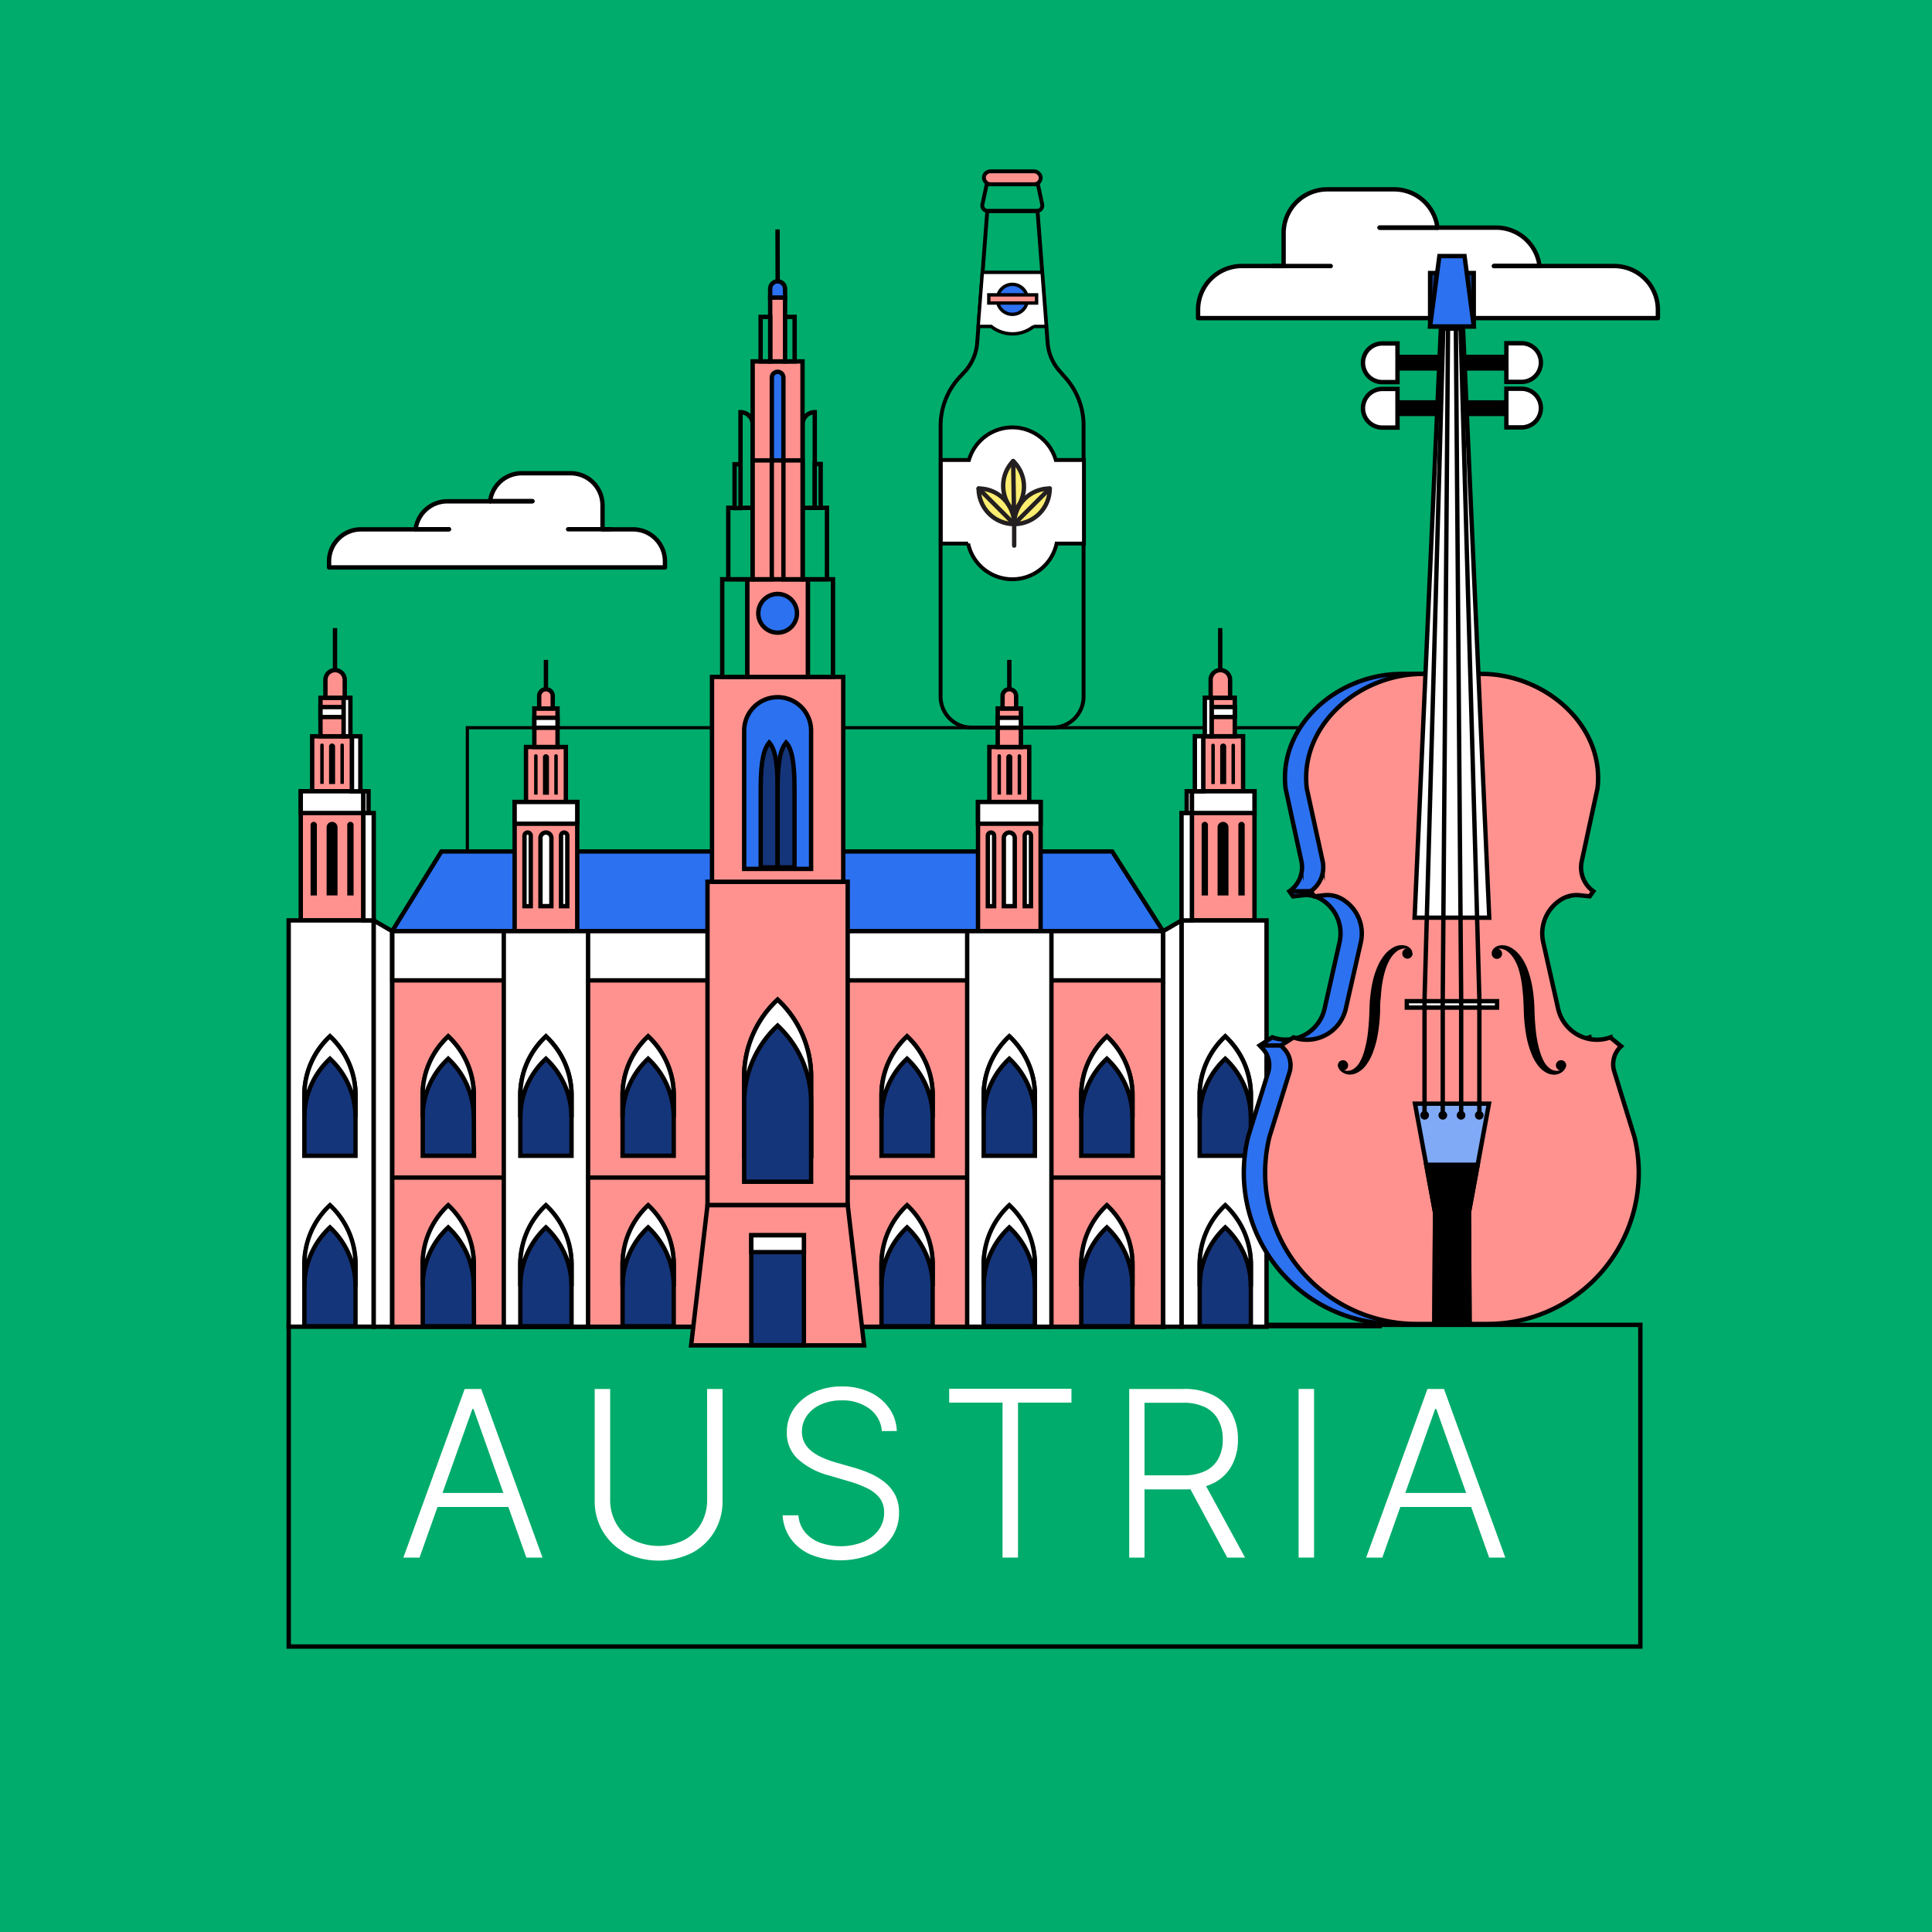 <svg id="Layer_1" data-name="Layer 1" xmlns="http://www.w3.org/2000/svg" viewBox="0 0 500 500"><defs><style>.cls-1,.cls-11{fill:#00ac6b;}.cls-17,.cls-2,.cls-20,.cls-5,.cls-9{fill:#fff;}.cls-14,.cls-15,.cls-19,.cls-3,.cls-4,.cls-6{fill:none;}.cls-10,.cls-11,.cls-12,.cls-14,.cls-15,.cls-16,.cls-17,.cls-20,.cls-21,.cls-22,.cls-3,.cls-4,.cls-5,.cls-6,.cls-7,.cls-8,.cls-9{stroke:#000;}.cls-10,.cls-11,.cls-12,.cls-14,.cls-18,.cls-19,.cls-3,.cls-5,.cls-6,.cls-7,.cls-8,.cls-9{stroke-width:1.13px;}.cls-10,.cls-11,.cls-12,.cls-14,.cls-15,.cls-16,.cls-17,.cls-20,.cls-21,.cls-22,.cls-4,.cls-7,.cls-8,.cls-9{stroke-miterlimit:10;}.cls-4{stroke-width:0.82px;}.cls-18,.cls-19,.cls-5,.cls-6{stroke-linecap:round;stroke-linejoin:round;}.cls-21,.cls-7{fill:#2c71f0;}.cls-16,.cls-22,.cls-8{fill:#ff928e;}.cls-10{fill:#15357a;}.cls-13{fill:#80aaf6;}.cls-18{fill:#fcee70;}.cls-18,.cls-19{stroke:#231f20;}.cls-20,.cls-21,.cls-22{stroke-width:0.87px;}</style></defs><rect class="cls-1" x="-5.23" y="-5.23" width="510.46" height="510.46"/><path class="cls-2" d="M108.57,403.1h-4.18l15.87-43.64h4.27L140.4,403.1h-4.18l-13.68-38.46h-.29Zm3-16.73h21.65V390H111.57Z"/><path class="cls-2" d="M183,359.46h4v28.89a15.28,15.28,0,0,1-2.09,8,14.78,14.78,0,0,1-5.81,5.52,19.51,19.51,0,0,1-17.27,0A14.92,14.92,0,0,1,156,396.3a15.13,15.13,0,0,1-2.09-7.95V359.46h4v28.62a12.24,12.24,0,0,0,1.56,6.19,11,11,0,0,0,4.38,4.27,14.91,14.91,0,0,0,13.24,0,11,11,0,0,0,4.38-4.27,12.33,12.33,0,0,0,1.54-6.19Z"/><path class="cls-2" d="M228.23,370.37a7.92,7.92,0,0,0-3.22-5.8,11.62,11.62,0,0,0-7.18-2.15,12.85,12.85,0,0,0-5.36,1.05,8.64,8.64,0,0,0-3.62,2.88,7.09,7.09,0,0,0-1.31,4.19,6,6,0,0,0,.75,3,7.06,7.06,0,0,0,2,2.22,13.93,13.93,0,0,0,2.81,1.59,26.4,26.4,0,0,0,3.12,1.11l4.61,1.32a31.44,31.44,0,0,1,4.17,1.47,16.83,16.83,0,0,1,3.83,2.25,10.59,10.59,0,0,1,2.79,3.3,9.74,9.74,0,0,1,1.05,4.68,11.25,11.25,0,0,1-1.81,6.28,12.41,12.41,0,0,1-5.2,4.42,21,21,0,0,1-15.85.15,12.48,12.48,0,0,1-5.16-4.1,11.6,11.6,0,0,1-2.11-6.07h4.1a7.58,7.58,0,0,0,1.7,4.37,9.35,9.35,0,0,0,3.88,2.71,15.79,15.79,0,0,0,11.13-.17,9.54,9.54,0,0,0,4-3.07,7.51,7.51,0,0,0,1.46-4.59,6,6,0,0,0-1.15-3.72,9,9,0,0,0-3.21-2.52,28.57,28.57,0,0,0-4.76-1.81l-5.22-1.54a19.26,19.26,0,0,1-8-4.24,9.12,9.12,0,0,1-2.84-6.9,10.46,10.46,0,0,1,1.89-6.19,12.74,12.74,0,0,1,5.11-4.18,17,17,0,0,1,7.26-1.5,16.63,16.63,0,0,1,7.2,1.49,12.53,12.53,0,0,1,5,4.11,10.79,10.79,0,0,1,2,5.93Z"/><path class="cls-2" d="M245.65,363v-3.58h31.64V363H263.46V403.1h-4V363Z"/><path class="cls-2" d="M292.24,403.1V359.46h14.08a16.36,16.36,0,0,1,7.77,1.67,11.25,11.25,0,0,1,4.71,4.63,14.12,14.12,0,0,1,1.58,6.76,13.94,13.94,0,0,1-1.58,6.73,11.07,11.07,0,0,1-4.7,4.56,16.36,16.36,0,0,1-7.72,1.64h-12v-3.64h11.89a12.63,12.63,0,0,0,5.68-1.13,7.44,7.44,0,0,0,3.38-3.22,10.27,10.27,0,0,0,1.12-4.94,10.51,10.51,0,0,0-1.13-5,7.72,7.72,0,0,0-3.4-3.31,12.41,12.41,0,0,0-5.72-1.17h-10V403.1Zm19.24-19.69,10.74,19.69h-4.61L307,383.41Z"/><path class="cls-2" d="M340.08,359.46V403.1h-4V359.46Z"/><path class="cls-2" d="M357.74,403.1h-4.18l15.87-43.64h4.27l15.87,43.64h-4.18l-13.68-38.46h-.29Zm3-16.73h21.65V390H360.74Z"/><rect class="cls-3" x="74.72" y="342.87" width="349.8" height="83.25"/><rect class="cls-4" x="120.95" y="188.33" width="236.27" height="155.03"/><path class="cls-5" d="M93.42,137h14.14a8.27,8.27,0,0,1,8.2-7.26h11.08a8.25,8.25,0,0,1,8.2-7.26h12.63a8.26,8.26,0,0,1,8.26,8.26V137h7.9a8.26,8.26,0,0,1,8.26,8.26v1.59H85.16v-1.59A8.26,8.26,0,0,1,93.42,137"/><line class="cls-5" x1="107.56" y1="136.97" x2="116.17" y2="136.97"/><line class="cls-6" x1="107.56" y1="136.97" x2="116.17" y2="136.97"/><line class="cls-5" x1="126.84" y1="129.71" x2="137.78" y2="129.71"/><line class="cls-6" x1="126.84" y1="129.71" x2="137.78" y2="129.71"/><line class="cls-6" x1="147.03" y1="136.97" x2="157.97" y2="136.97"/><path class="cls-5" d="M417.79,68.85H398.43a11.32,11.32,0,0,0-11.23-9.94H372A11.31,11.31,0,0,0,360.8,49H343.51A11.31,11.31,0,0,0,332.2,60.28v8.57H321.37a11.32,11.32,0,0,0-11.31,11.31v2.17h119V80.16a11.32,11.32,0,0,0-11.31-11.31"/><line class="cls-5" x1="398.42" y1="68.85" x2="386.64" y2="68.85"/><line class="cls-6" x1="398.42" y1="68.85" x2="386.64" y2="68.85"/><line class="cls-5" x1="372.03" y1="58.91" x2="357.04" y2="58.91"/><line class="cls-6" x1="372.03" y1="58.91" x2="357.04" y2="58.91"/><line class="cls-6" x1="344.39" y1="68.85" x2="329.4" y2="68.85"/><polygon class="cls-7" points="300.99 240.97 101.5 240.97 114.24 220.36 287.83 220.36 300.99 240.97"/><rect class="cls-8" x="101.5" y="240.98" width="199.49" height="102.38"/><rect class="cls-8" x="101.5" y="304.75" width="199.49" height="38.61"/><rect class="cls-8" x="77.84" y="204.78" width="16.2" height="33.42"/><rect class="cls-8" x="80.79" y="190.55" width="10.31" height="14.24"/><rect class="cls-8" x="82.94" y="180.58" width="6" height="9.97"/><path class="cls-8" d="M86.7,173.43h0a2.52,2.52,0,0,1,2.52,2.52v4.63a0,0,0,0,1,0,0h-5a0,0,0,0,1,0,0v-4.63a2.52,2.52,0,0,1,2.52-2.52Z"/><line class="cls-9" x1="86.7" y1="162.55" x2="86.7" y2="173.43"/><rect class="cls-9" x="77.84" y="204.78" width="16.2" height="5.63"/><path d="M85.94,212.69h0a1.41,1.41,0,0,1,1.41,1.41v17.64a0,0,0,0,1,0,0H84.53a0,0,0,0,1,0,0V214.11a1.41,1.41,0,0,1,1.41-1.41Z"/><path d="M81.19,212.69h0a.82.82,0,0,1,.82.82v18.24a0,0,0,0,1,0,0H80.38a0,0,0,0,1,0,0V213.51a.82.82,0,0,1,.82-.82Z"/><path d="M90.69,212.69h0a.82.82,0,0,1,.82.82v18.24a0,0,0,0,1,0,0H89.87a0,0,0,0,1,0,0V213.51A.82.82,0,0,1,90.69,212.69Z"/><path d="M85.94,192.42h0a.78.78,0,0,1,.78.78v9.71a0,0,0,0,1,0,0H85.16a0,0,0,0,1,0,0V193.2A.78.78,0,0,1,85.94,192.42Z"/><path d="M83.33,192.42h0a.45.45,0,0,1,.45.45v10a0,0,0,0,1,0,0h-.9a0,0,0,0,1,0,0v-10A.45.45,0,0,1,83.33,192.42Z"/><path d="M88.55,192.42h0a.45.45,0,0,1,.45.45v10a0,0,0,0,1,0,0h-.9a0,0,0,0,1,0,0v-10A.45.45,0,0,1,88.55,192.42Z"/><rect class="cls-9" x="82.94" y="182.99" width="6" height="2.58"/><rect class="cls-9" x="74.71" y="238.2" width="22.01" height="105.15"/><polygon class="cls-9" points="101.46 343.36 96.72 343.36 96.72 238.21 101.46 240.97 101.46 343.36"/><rect class="cls-9" x="94.04" y="210.41" width="2.68" height="27.79"/><rect class="cls-9" x="94.04" y="204.78" width="1.34" height="5.63"/><rect class="cls-9" x="91.09" y="190.55" width="2.17" height="14.24"/><rect class="cls-9" x="88.94" y="180.58" width="1.74" height="9.97"/><rect class="cls-8" x="308.45" y="204.78" width="16.2" height="33.42" transform="translate(633.11 442.99) rotate(-180)"/><rect class="cls-8" x="311.4" y="190.55" width="10.31" height="14.24" transform="translate(633.11 395.33) rotate(-180)"/><rect class="cls-8" x="313.55" y="180.58" width="6" height="9.97" transform="translate(633.11 371.12) rotate(-180)"/><path class="cls-8" d="M313.27,173.43h5a0,0,0,0,1,0,0v4.63a2.52,2.52,0,0,1-2.52,2.52h0a2.52,2.52,0,0,1-2.52-2.52v-4.63A0,0,0,0,1,313.27,173.43Z" transform="translate(631.58 354.01) rotate(-180)"/><line class="cls-9" x1="315.79" y1="162.55" x2="315.79" y2="173.43"/><rect class="cls-9" x="308.45" y="204.78" width="16.2" height="5.63" transform="translate(633.11 415.19) rotate(-180)"/><path d="M315.14,212.69H318a0,0,0,0,1,0,0v17.64a1.41,1.41,0,0,1-1.41,1.41h0a1.41,1.41,0,0,1-1.41-1.41V212.69A0,0,0,0,1,315.14,212.69Z" transform="translate(633.11 444.44) rotate(-180)"/><path d="M320.48,212.69h1.63a0,0,0,0,1,0,0v18.24a.82.82,0,0,1-.82.82h0a.82.82,0,0,1-.82-.82V212.69A0,0,0,0,1,320.48,212.69Z" transform="translate(642.6 444.44) rotate(-180)"/><path d="M311,212.69h1.63a0,0,0,0,1,0,0v18.24a.82.82,0,0,1-.82.82h0a.82.82,0,0,1-.82-.82V212.69A0,0,0,0,1,311,212.69Z" transform="translate(623.61 444.44) rotate(-180)"/><path d="M315.77,192.42h1.56a0,0,0,0,1,0,0v9.71a.78.78,0,0,1-.78.78h0a.78.78,0,0,1-.78-.78v-9.71A0,0,0,0,1,315.77,192.42Z" transform="translate(633.11 395.33) rotate(-180)"/><path d="M318.72,192.42h.9a0,0,0,0,1,0,0v10a.45.45,0,0,1-.45.45h0a.45.45,0,0,1-.45-.45v-10A0,0,0,0,1,318.72,192.42Z" transform="translate(638.33 395.33) rotate(-180)"/><path d="M313.49,192.42h.9a0,0,0,0,1,0,0v10a.45.45,0,0,1-.45.45h0a.45.45,0,0,1-.45-.45v-10A0,0,0,0,1,313.49,192.42Z" transform="translate(627.88 395.33) rotate(-180)"/><rect class="cls-9" x="313.55" y="182.99" width="6" height="2.58" transform="translate(633.11 368.55) rotate(-180)"/><rect class="cls-9" x="305.77" y="238.2" width="22.01" height="105.15" transform="translate(633.55 581.56) rotate(-180)"/><polygon class="cls-9" points="301.04 343.36 305.77 343.36 305.77 238.21 301.04 240.97 301.04 343.36"/><rect class="cls-9" x="305.77" y="210.41" width="2.68" height="27.79" transform="translate(614.23 448.62) rotate(-180)"/><rect class="cls-9" x="307.11" y="204.78" width="1.34" height="5.63" transform="translate(615.57 415.19) rotate(-180)"/><rect class="cls-9" x="309.23" y="190.55" width="2.17" height="14.24" transform="translate(620.63 395.33) rotate(-180)"/><rect class="cls-9" x="311.81" y="180.58" width="1.74" height="9.97" transform="translate(625.36 371.12) rotate(-180)"/><rect class="cls-9" x="101.53" y="240.98" width="199.44" height="12.74"/><rect class="cls-8" x="133.19" y="207.55" width="16.2" height="33.42"/><rect class="cls-8" x="136.13" y="193.32" width="10.31" height="14.24"/><rect class="cls-8" x="138.29" y="183.35" width="6" height="9.97"/><path class="cls-8" d="M141.29,178.37h0a1.76,1.76,0,0,1,1.76,1.76v3.23a0,0,0,0,1,0,0h-3.51a0,0,0,0,1,0,0v-3.23A1.76,1.76,0,0,1,141.29,178.37Z"/><line class="cls-9" x1="141.29" y1="170.78" x2="141.29" y2="178.37"/><rect class="cls-9" x="133.19" y="207.55" width="16.2" height="5.63"/><path class="cls-9" d="M141.29,215.46h0a1.41,1.41,0,0,1,1.41,1.41v17.64a0,0,0,0,1,0,0h-2.83a0,0,0,0,1,0,0V216.88A1.41,1.41,0,0,1,141.29,215.46Z"/><path class="cls-9" d="M136.54,215.46h0a.82.82,0,0,1,.82.82v18.24a0,0,0,0,1,0,0h-1.63a0,0,0,0,1,0,0V216.28A.82.82,0,0,1,136.54,215.46Z"/><path class="cls-9" d="M146,215.46h0a.82.82,0,0,1,.82.82v18.24a0,0,0,0,1,0,0h-1.63a0,0,0,0,1,0,0V216.28A.82.82,0,0,1,146,215.46Z"/><path d="M141.29,195.19h0a.78.78,0,0,1,.78.78v9.71a0,0,0,0,1,0,0h-1.56a0,0,0,0,1,0,0V196A.78.78,0,0,1,141.29,195.19Z"/><path d="M138.68,195.19h0a.45.45,0,0,1,.45.45v10a0,0,0,0,1,0,0h-.9a0,0,0,0,1,0,0v-10A.45.45,0,0,1,138.68,195.19Z"/><path d="M143.9,195.19h0a.45.45,0,0,1,.45.45v10a0,0,0,0,1,0,0h-.9a0,0,0,0,1,0,0v-10A.45.45,0,0,1,143.9,195.19Z"/><rect class="cls-9" x="138.29" y="185.76" width="6" height="2.58"/><rect class="cls-9" x="130.38" y="240.98" width="21.81" height="102.38"/><rect class="cls-8" x="253.11" y="207.55" width="16.2" height="33.42"/><rect class="cls-8" x="256.05" y="193.32" width="10.31" height="14.24"/><rect class="cls-8" x="258.21" y="183.35" width="6" height="9.97"/><path class="cls-8" d="M261.21,178.37h0a1.76,1.76,0,0,1,1.76,1.76v3.23a0,0,0,0,1,0,0h-3.51a0,0,0,0,1,0,0v-3.23A1.76,1.76,0,0,1,261.21,178.37Z"/><line class="cls-9" x1="261.21" y1="170.78" x2="261.21" y2="178.37"/><rect class="cls-9" x="253.11" y="207.55" width="16.2" height="5.63"/><path class="cls-9" d="M261.21,215.46h0a1.41,1.41,0,0,1,1.41,1.41v17.64a0,0,0,0,1,0,0h-2.83a0,0,0,0,1,0,0V216.88A1.41,1.41,0,0,1,261.21,215.46Z"/><path class="cls-9" d="M256.46,215.46h0a.82.82,0,0,1,.82.82v18.24a0,0,0,0,1,0,0h-1.63a0,0,0,0,1,0,0V216.28A.82.82,0,0,1,256.46,215.46Z"/><path class="cls-9" d="M266,215.46h0a.82.82,0,0,1,.82.82v18.24a0,0,0,0,1,0,0h-1.63a0,0,0,0,1,0,0V216.28A.82.82,0,0,1,266,215.46Z"/><path d="M261.21,195.19h0a.78.78,0,0,1,.78.78v9.71a0,0,0,0,1,0,0h-1.56a0,0,0,0,1,0,0V196A.78.78,0,0,1,261.21,195.19Z"/><path d="M258.6,195.19h0a.45.45,0,0,1,.45.45v10a0,0,0,0,1,0,0h-.9a0,0,0,0,1,0,0v-10A.45.45,0,0,1,258.6,195.19Z"/><path d="M263.82,195.19h0a.45.45,0,0,1,.45.45v10a0,0,0,0,1,0,0h-.9a0,0,0,0,1,0,0v-10A.45.45,0,0,1,263.82,195.19Z"/><rect class="cls-9" x="258.21" y="185.76" width="6" height="2.58"/><rect class="cls-9" x="250.3" y="240.98" width="21.81" height="102.38"/><path class="cls-10" d="M174.36,343.23H161.12V327.54a20.83,20.83,0,0,1,6.62-15.22h0a20.79,20.79,0,0,1,6.62,15.22Z"/><path class="cls-10" d="M147.91,343.23H134.66V327.54a20.8,20.8,0,0,1,6.63-15.22h0a20.83,20.83,0,0,1,6.62,15.22Z"/><path class="cls-10" d="M122.66,343.23H109.41V327.54A20.8,20.8,0,0,1,116,312.32h0a20.83,20.83,0,0,1,6.62,15.22Z"/><path class="cls-10" d="M92,343.23H78.77V327.54a20.8,20.8,0,0,1,6.63-15.22h0A20.83,20.83,0,0,1,92,327.54Z"/><path class="cls-10" d="M228.13,343.23h13.24V327.54a20.79,20.79,0,0,0-6.62-15.22h0a20.83,20.83,0,0,0-6.62,15.22Z"/><path class="cls-10" d="M254.58,343.23h13.25V327.54a20.83,20.83,0,0,0-6.62-15.22h0a20.8,20.8,0,0,0-6.63,15.22Z"/><path class="cls-10" d="M279.83,343.23h13.25V327.54a20.83,20.83,0,0,0-6.62-15.22h0a20.8,20.8,0,0,0-6.63,15.22Z"/><path class="cls-10" d="M310.48,343.23h13.24V327.54a20.83,20.83,0,0,0-6.62-15.22h0a20.79,20.79,0,0,0-6.62,15.22Z"/><path class="cls-10" d="M174.36,299.11H161.12V283.43a20.81,20.81,0,0,1,6.62-15.22h0a20.77,20.77,0,0,1,6.62,15.22Z"/><path class="cls-10" d="M147.91,299.11H134.66V283.43a20.78,20.78,0,0,1,6.63-15.22h0a20.81,20.81,0,0,1,6.62,15.22Z"/><path class="cls-10" d="M122.66,299.11H109.41V283.43A20.78,20.78,0,0,1,116,268.21h0a20.81,20.81,0,0,1,6.62,15.22Z"/><path class="cls-10" d="M92,299.11H78.77V283.43a20.78,20.78,0,0,1,6.63-15.22h0A20.81,20.81,0,0,1,92,283.43Z"/><path class="cls-10" d="M228.13,299.11h13.24V283.43a20.77,20.77,0,0,0-6.62-15.22h0a20.81,20.81,0,0,0-6.62,15.22Z"/><path class="cls-10" d="M254.58,299.11h13.25V283.43a20.81,20.81,0,0,0-6.62-15.22h0a20.78,20.78,0,0,0-6.63,15.22Z"/><path class="cls-10" d="M279.83,299.11h13.25V283.43a20.81,20.81,0,0,0-6.62-15.22h0a20.78,20.78,0,0,0-6.63,15.22Z"/><path class="cls-10" d="M310.48,299.11h13.24V283.43a20.81,20.81,0,0,0-6.62-15.22h0a20.77,20.77,0,0,0-6.62,15.22Z"/><path class="cls-9" d="M141.29,268.21a20.78,20.78,0,0,0-6.63,15.22v5.76A20.76,20.76,0,0,1,141.29,274a20.79,20.79,0,0,1,6.62,15.22v-5.76A20.81,20.81,0,0,0,141.29,268.21Z"/><path class="cls-9" d="M116,268.21a20.78,20.78,0,0,0-6.63,15.22v5.76A20.76,20.76,0,0,1,116,274a20.79,20.79,0,0,1,6.62,15.22v-5.76A20.81,20.81,0,0,0,116,268.21Z"/><path class="cls-9" d="M167.74,268.21a20.81,20.81,0,0,0-6.62,15.22v5.76A20.79,20.79,0,0,1,167.74,274a20.75,20.75,0,0,1,6.62,15.22v-5.76A20.77,20.77,0,0,0,167.74,268.21Z"/><path class="cls-9" d="M317.1,268.21a20.77,20.77,0,0,0-6.62,15.22v5.76A20.75,20.75,0,0,1,317.1,274a20.79,20.79,0,0,1,6.62,15.22v-5.76A20.81,20.81,0,0,0,317.1,268.21Z"/><path class="cls-9" d="M85.4,268.21a20.78,20.78,0,0,0-6.63,15.22v5.76A20.76,20.76,0,0,1,85.4,274,20.79,20.79,0,0,1,92,289.19v-5.76A20.81,20.81,0,0,0,85.4,268.21Z"/><path class="cls-9" d="M286.46,268.21a20.78,20.78,0,0,0-6.63,15.22v5.76A20.76,20.76,0,0,1,286.46,274a20.79,20.79,0,0,1,6.62,15.22v-5.76A20.81,20.81,0,0,0,286.46,268.21Z"/><path class="cls-9" d="M261.21,268.21a20.78,20.78,0,0,0-6.63,15.22v5.76A20.76,20.76,0,0,1,261.21,274a20.79,20.79,0,0,1,6.62,15.22v-5.76A20.81,20.81,0,0,0,261.21,268.21Z"/><path class="cls-9" d="M234.75,268.21a20.81,20.81,0,0,0-6.62,15.22v5.76A20.79,20.79,0,0,1,234.75,274a20.75,20.75,0,0,1,6.62,15.22v-5.76A20.77,20.77,0,0,0,234.75,268.21Z"/><path class="cls-9" d="M141.29,311.9a20.76,20.76,0,0,0-6.63,15.22v5.76a20.8,20.8,0,0,1,6.63-15.23,20.83,20.83,0,0,1,6.62,15.23v-5.76A20.79,20.79,0,0,0,141.29,311.9Z"/><path class="cls-9" d="M116,311.9a20.76,20.76,0,0,0-6.63,15.22v5.76A20.8,20.8,0,0,1,116,317.65a20.83,20.83,0,0,1,6.62,15.23v-5.76A20.79,20.79,0,0,0,116,311.9Z"/><path class="cls-9" d="M167.74,311.9a20.79,20.79,0,0,0-6.62,15.22v5.76a20.83,20.83,0,0,1,6.62-15.23,20.79,20.79,0,0,1,6.62,15.23v-5.76A20.75,20.75,0,0,0,167.74,311.9Z"/><path class="cls-9" d="M317.1,311.9a20.75,20.75,0,0,0-6.62,15.22v5.76a20.79,20.79,0,0,1,6.62-15.23,20.83,20.83,0,0,1,6.62,15.23v-5.76A20.79,20.79,0,0,0,317.1,311.9Z"/><path class="cls-9" d="M85.4,311.9a20.76,20.76,0,0,0-6.63,15.22v5.76a20.8,20.8,0,0,1,6.63-15.23A20.83,20.83,0,0,1,92,332.88v-5.76A20.79,20.79,0,0,0,85.4,311.9Z"/><path class="cls-9" d="M286.46,311.9a20.76,20.76,0,0,0-6.63,15.22v5.76a20.8,20.8,0,0,1,6.63-15.23,20.83,20.83,0,0,1,6.62,15.23v-5.76A20.79,20.79,0,0,0,286.46,311.9Z"/><path class="cls-9" d="M261.21,311.9a20.76,20.76,0,0,0-6.63,15.22v5.76a20.8,20.8,0,0,1,6.63-15.23,20.83,20.83,0,0,1,6.62,15.23v-5.76A20.79,20.79,0,0,0,261.21,311.9Z"/><path class="cls-9" d="M234.75,311.9a20.79,20.79,0,0,0-6.62,15.22v5.76a20.83,20.83,0,0,1,6.62-15.23,20.79,20.79,0,0,1,6.62,15.23v-5.76A20.75,20.75,0,0,0,234.75,311.9Z"/><rect class="cls-8" x="183.1" y="228.19" width="36.28" height="83.7"/><polygon class="cls-8" points="223.63 348.18 178.86 348.18 183.1 311.9 219.39 311.9 223.63 348.18"/><rect class="cls-10" x="194.44" y="319.69" width="13.61" height="28.45"/><path class="cls-9" d="M209.91,299.11H192.59v-20.5a27.16,27.16,0,0,1,8.66-19.9h0a27.2,27.2,0,0,1,8.66,19.9Z"/><rect class="cls-8" x="184.27" y="175.19" width="33.96" height="53.01"/><path class="cls-7" d="M201.25,180.43h0a8.66,8.66,0,0,1,8.66,8.66v35.78a0,0,0,0,1,0,0H192.59a0,0,0,0,1,0,0V189.09a8.66,8.66,0,0,1,8.66-8.66Z"/><rect class="cls-11" x="186.91" y="149.91" width="6.51" height="25.28"/><rect class="cls-11" x="209.07" y="149.91" width="6.51" height="25.28"/><rect class="cls-8" x="193.42" y="149.91" width="15.65" height="25.28"/><circle class="cls-7" cx="201.25" cy="158.72" r="5.01"/><rect class="cls-11" x="188.48" y="131.42" width="6.32" height="18.49"/><rect class="cls-11" x="207.7" y="131.42" width="6.32" height="18.49"/><path class="cls-11" d="M191.64,106.67h0a3.16,3.16,0,0,1,3.16,3.16v21.59a0,0,0,0,1,0,0h-3.16a0,0,0,0,1,0,0V106.67A0,0,0,0,1,191.64,106.67Z"/><path class="cls-11" d="M210.86,106.67h0a0,0,0,0,1,0,0v24.75a0,0,0,0,1,0,0H207.7a0,0,0,0,1,0,0V109.83A3.16,3.16,0,0,1,210.86,106.67Z"/><rect class="cls-8" x="194.79" y="93.53" width="12.9" height="56.38"/><path class="cls-7" d="M201.25,96.23h0a1.5,1.5,0,0,1,1.5,1.5v21.42a0,0,0,0,1,0,0h-3a0,0,0,0,1,0,0V97.73a1.5,1.5,0,0,1,1.5-1.5Z"/><rect class="cls-11" x="190.11" y="120.15" width="1.53" height="11.34"/><rect class="cls-11" x="210.86" y="120.08" width="1.53" height="11.34"/><rect class="cls-8" x="199.32" y="76.97" width="3.85" height="16.56"/><path class="cls-7" d="M201.25,72.82h0a1.92,1.92,0,0,1,1.92,1.92V77a0,0,0,0,1,0,0h-3.85a0,0,0,0,1,0,0V74.74A1.92,1.92,0,0,1,201.25,72.82Z"/><rect class="cls-11" x="196.85" y="82.01" width="2.48" height="11.52"/><rect class="cls-11" x="203.17" y="82.01" width="2.48" height="11.52"/><line class="cls-9" x1="201.23" y1="59.38" x2="201.26" y2="72.82"/><rect class="cls-8" x="194.79" y="119.15" width="4.95" height="30.76"/><rect class="cls-8" x="202.75" y="119.15" width="4.95" height="30.76"/><path class="cls-10" d="M201.25,224.49h-4.38V204c0-7.55.94-10.27,2.19-11.84h0c1.28,1.36,2.19,4.29,2.19,11.84Z"/><path class="cls-10" d="M205.62,224.49h-4.37V204c0-7.55.93-10.27,2.18-11.84h0c1.28,1.36,2.19,4.29,2.19,11.84Z"/><path class="cls-9" d="M201.25,258.71h0a27.16,27.16,0,0,0-8.66,19.9v20.5h17.32v-20.5A27.2,27.2,0,0,0,201.25,258.71Z"/><path class="cls-10" d="M209.91,305.83H192.59v-20.5a27.2,27.2,0,0,1,8.66-19.91h0a27.23,27.23,0,0,1,8.66,19.91Z"/><rect class="cls-9" x="194.44" y="319.69" width="13.61" height="4.36"/><path class="cls-7" d="M417.54,294.26l-5.24-17a6.27,6.27,0,0,1,1.78-6.49h0l-2.79-2.29a12.45,12.45,0,0,1-1.23.36h0A10.32,10.32,0,0,1,397.74,261l-3.84-17.17a10.3,10.3,0,0,1,4.93-11.2,7.53,7.53,0,0,1,4.55-.93l2.55.27.93-1.31h0a7.57,7.57,0,0,1-3-7.76l4.08-18.87c1.89-16.32-13.6-29.62-30-29.62H362.71c-16.45,0-31.95,13.33-30,29.66l4.08,18.76a7.56,7.56,0,0,1-3,7.77l-.09.06.93,1.31,2.58-.28a7.44,7.44,0,0,1,4.25.78,10.31,10.31,0,0,1,5.22,11.36L342.81,261a10.3,10.3,0,0,1-12.31,7.81h0a12.45,12.45,0,0,1-1.23-.36L326,270.57l.74.78a6.26,6.26,0,0,1,1.45,6.19L323,294.26a39.15,39.15,0,0,0,38.05,48.38h18.42A39.15,39.15,0,0,0,417.54,294.26Z"/><rect class="cls-12" x="361.67" y="92.37" width="10.08" height="2.98"/><path class="cls-9" d="M357.74,88.89h3.93a0,0,0,0,1,0,0v10a0,0,0,0,1,0,0h-3.93a5,5,0,0,1-5-5v0A5,5,0,0,1,357.74,88.89Z"/><rect class="cls-12" x="361.67" y="104.14" width="10.08" height="2.98"/><path class="cls-9" d="M357.74,100.66h3.93a0,0,0,0,1,0,0v10a0,0,0,0,1,0,0h-3.93a5,5,0,0,1-5-5v0A5,5,0,0,1,357.74,100.66Z"/><rect class="cls-12" x="379.78" y="92.37" width="10.08" height="2.98" transform="translate(769.64 187.72) rotate(-180)"/><path class="cls-9" d="M394.84,88.89h3.93a0,0,0,0,1,0,0v10a0,0,0,0,1,0,0h-3.93a5,5,0,0,1-5-5v0A5,5,0,0,1,394.84,88.89Z" transform="translate(788.62 187.72) rotate(-180)"/><rect class="cls-12" x="379.78" y="104.14" width="10.08" height="2.98" transform="translate(769.64 211.27) rotate(-180)"/><path class="cls-9" d="M394.84,100.66h3.93a0,0,0,0,1,0,0v10a0,0,0,0,1,0,0h-3.93a5,5,0,0,1-5-5v0A5,5,0,0,1,394.84,100.66Z" transform="translate(788.62 211.27) rotate(-180)"/><rect class="cls-10" x="370.11" y="70.66" width="11.3" height="13.83"/><path class="cls-8" d="M423,294.26l-5.24-17a6.29,6.29,0,0,1,1.78-6.49h0l-2.79-2.29a12.45,12.45,0,0,1-1.23.36h0A10.31,10.31,0,0,1,403.23,261l-3.85-17.17a10.32,10.32,0,0,1,4.93-11.2,7.55,7.55,0,0,1,4.56-.93l2.54.27.94-1.31h0a7.58,7.58,0,0,1-3-7.76l4.08-18.87c1.9-16.32-13.6-29.62-30-29.62H368.2c-16.45,0-31.95,13.33-30,29.66l4.09,18.76a7.57,7.57,0,0,1-3,7.77l-.08.06.93,1.31,2.57-.28a7.44,7.44,0,0,1,4.25.78,10.32,10.32,0,0,1,5.23,11.36L348.3,261A10.32,10.32,0,0,1,336,268.84h0a11.52,11.52,0,0,1-1.22-.36l-3.27,2.09.74.78a6.27,6.27,0,0,1,1.46,6.19l-5.19,16.72a39.15,39.15,0,0,0,38.05,48.38H385A39.14,39.14,0,0,0,423,294.26Z"/><polygon class="cls-2" points="366.1 237.5 372.89 85.05 378.63 85.05 385.43 237.5 366.1 237.5"/><path d="M378.09,85.61l6.75,151.32H366.69l6.74-151.32h4.66m1.08-1.13h-6.81l-6.85,153.58H386L379.17,84.48Z"/><polygon class="cls-7" points="381.42 84.48 370.11 84.48 372.51 66.27 379.02 66.27 381.42 84.48"/><polygon class="cls-13" points="371.21 342.07 371.38 313.8 366.19 285.63 385.34 285.63 380.15 313.8 380.31 342.07 371.21 342.07"/><path d="M384.66,286.19l-5.06,27.46,0,.1v.11l.17,27.65h-8l.16-27.65v-.11l0-.1-5.06-27.46h17.8m1.35-1.12h-20.5l5.31,28.78-.17,28.79h10.23l-.17-28.79,5.3-28.78Z"/><path class="cls-2" d="M368.7,289.2a.56.56,0,1,1,.55-.56A.56.56,0,0,1,368.7,289.2Z"/><path d="M368.7,287.52a1.12,1.12,0,1,0,1.11,1.12,1.12,1.12,0,0,0-1.11-1.12Z"/><path class="cls-2" d="M373.41,289.2a.56.56,0,1,1,.55-.56A.56.56,0,0,1,373.41,289.2Z"/><path d="M373.41,287.52a1.12,1.12,0,1,0,1.11,1.12,1.12,1.12,0,0,0-1.11-1.12Z"/><path class="cls-2" d="M378.12,289.2a.56.56,0,1,1,.55-.56A.56.56,0,0,1,378.12,289.2Z"/><path d="M378.12,287.52a1.12,1.12,0,1,0,1.12,1.12,1.12,1.12,0,0,0-1.12-1.12Z"/><path class="cls-2" d="M382.83,289.2a.56.56,0,1,1,.55-.56A.56.56,0,0,1,382.83,289.2Z"/><path d="M382.83,287.52a1.12,1.12,0,1,0,1.12,1.12,1.12,1.12,0,0,0-1.12-1.12Z"/><rect class="cls-2" x="364.08" y="259.1" width="23.37" height="1.66"/><path d="M386.88,259.66v.54H364.64v-.54h22.24m1.13-1.12H363.52v2.79H388v-2.79Z"/><polyline class="cls-14" points="368.67 288.64 368.67 258.54 373.53 84.48"/><polyline class="cls-14" points="373.38 288.64 373.38 258.54 374.75 84.48"/><polyline class="cls-14" points="382.86 288.64 382.86 258.54 377.99 84.48"/><polyline class="cls-14" points="378.15 288.64 378.15 258.54 376.77 84.48"/><path d="M365.51,246.57a.07.07,0,0,0,0,0,1.87,1.87,0,0,0-.41-1,2.73,2.73,0,0,0-1.35-.84,4.28,4.28,0,0,0-3.13.45,7.77,7.77,0,0,0-2.39,2.05,12.71,12.71,0,0,0-1.59,2.63,19.68,19.68,0,0,0-1.05,2.83,26.55,26.55,0,0,0-.65,2.91c-.18,1-.28,2-.38,2.92s-.11,2-.15,2.91-.06,1.86-.13,2.79-.14,1.85-.24,2.76a29.19,29.19,0,0,1-1.06,5.34,12.41,12.41,0,0,1-1,2.42,5.42,5.42,0,0,1-1.62,1.86,2.88,2.88,0,0,1-2.31.46l-.19-.05a1.33,1.33,0,1,0-1.56-1.71h0v0a1.34,1.34,0,0,0-.07.4,1.31,1.31,0,0,0,.19.68,2.31,2.31,0,0,0,.18.35,3.1,3.1,0,0,0,1.18,1,3.44,3.44,0,0,0,1.59.37,4.28,4.28,0,0,0,1.62-.35,6.6,6.6,0,0,0,2.48-2,13,13,0,0,0,1.55-2.66,24.71,24.71,0,0,0,1.61-5.74,44.37,44.37,0,0,0,.55-5.83c0-1,0-1.87.1-2.8s.14-1.84.25-2.75a25.87,25.87,0,0,1,1.12-5.3,13.11,13.11,0,0,1,1.08-2.41,6.87,6.87,0,0,1,1.63-1.95,3.52,3.52,0,0,1,2.29-.84,1.63,1.63,0,0,1,.31,0,1.33,1.33,0,1,0,1.61,1.3s0-.11,0-.17A.07.07,0,0,1,365.51,246.57Z"/><path d="M405.34,275.7a1.34,1.34,0,0,0-.07-.4v0h0A1.33,1.33,0,1,0,403.7,277l-.19.05a2.86,2.86,0,0,1-2.3-.46,5.55,5.55,0,0,1-1.63-1.86,13,13,0,0,1-1-2.42A29.19,29.19,0,0,1,397.5,267c-.1-.91-.19-1.83-.25-2.76s-.11-1.86-.13-2.79-.06-1.94-.15-2.91-.2-1.95-.37-2.92a24.46,24.46,0,0,0-.66-2.91,18.51,18.51,0,0,0-1-2.83,13.16,13.16,0,0,0-1.59-2.63,7.89,7.89,0,0,0-2.39-2.05,4.3,4.3,0,0,0-3.14-.45,2.7,2.7,0,0,0-1.34.84,1.88,1.88,0,0,0-.42,1v0a.11.11,0,0,0,0,.05,1.11,1.11,0,0,0,0,.17,1.34,1.34,0,1,0,1.62-1.3,1.53,1.53,0,0,1,.3,0,3.56,3.56,0,0,1,2.3.84,6.87,6.87,0,0,1,1.63,1.95,13.11,13.11,0,0,1,1.08,2.41A26.55,26.55,0,0,1,394,256c.1.91.19,1.83.24,2.75s.09,1.83.11,2.8a44.34,44.34,0,0,0,.54,5.83,24.26,24.26,0,0,0,1.62,5.74,12.14,12.14,0,0,0,1.55,2.66,6.53,6.53,0,0,0,2.48,2,4.24,4.24,0,0,0,1.62.35,3.4,3.4,0,0,0,1.58-.37,3,3,0,0,0,1.18-1,2.37,2.37,0,0,0,.19-.35A1.31,1.31,0,0,0,405.34,275.7Z"/><polygon points="383.1 300.88 368.43 300.88 370.82 313.85 370.64 342.64 380.88 342.64 380.71 313.85 383.1 300.88"/><line class="cls-9" x1="331.49" y1="270.57" x2="326.01" y2="270.57"/><line class="cls-9" x1="333.68" y1="230.69" x2="339.25" y2="230.63"/><path class="cls-15" d="M271.12,88.68,268.51,54.6h-13l-2.61,34.08a12.52,12.52,0,0,1-3,7.26L248,98a18.53,18.53,0,0,0-4.57,12.19v70.1a8,8,0,0,0,8,8h20.95a8,8,0,0,0,8.05-8v-70.1A18.53,18.53,0,0,0,275.94,98l-1.79-2.06A12.52,12.52,0,0,1,271.12,88.68Z"/><rect class="cls-16" x="254.63" y="44.34" width="14.7" height="3.35" rx="1.67"/><path class="cls-15" d="M268.33,54.6H255.64a1.42,1.42,0,0,1-1.39-1.72l1.12-5.19H268.6l1.12,5.19A1.42,1.42,0,0,1,268.33,54.6Z"/><path class="cls-17" d="M280.52,119.05h-7.28A11.71,11.71,0,0,0,262,110.61h0a11.71,11.71,0,0,0-11.24,8.44h-7.28v21.62h7.07A11.72,11.72,0,0,0,262,149.91h0a11.72,11.72,0,0,0,11.45-9.24h7.07Z"/><path class="cls-18" d="M262.47,135.63h0a9.2,9.2,0,0,0,9.2-9.2h0A9.2,9.2,0,0,0,262.47,135.63Z"/><path class="cls-18" d="M262.47,135.63h0a9.2,9.2,0,0,1-9.2-9.2h0A9.2,9.2,0,0,1,262.47,135.63Z"/><path class="cls-18" d="M262.42,132.33h0a9.21,9.21,0,0,0-.21-13h0A9.2,9.2,0,0,0,262.42,132.33Z"/><line class="cls-19" x1="262.21" y1="119.32" x2="262.42" y2="132.33"/><line class="cls-19" x1="271.67" y1="126.43" x2="262.47" y2="135.63"/><line class="cls-19" x1="253.27" y1="126.43" x2="262.47" y2="135.63"/><line class="cls-19" x1="262.47" y1="135.63" x2="262.47" y2="141.2"/><path class="cls-20" d="M267.48,84.48h3.3l-1.08-14H254.23l-1.08,14h3.37a8.82,8.82,0,0,0,11,0Z"/><circle class="cls-21" cx="262" cy="77.47" r="3.88"/><rect class="cls-22" x="255.9" y="76.31" width="12.37" height="2.11"/></svg>